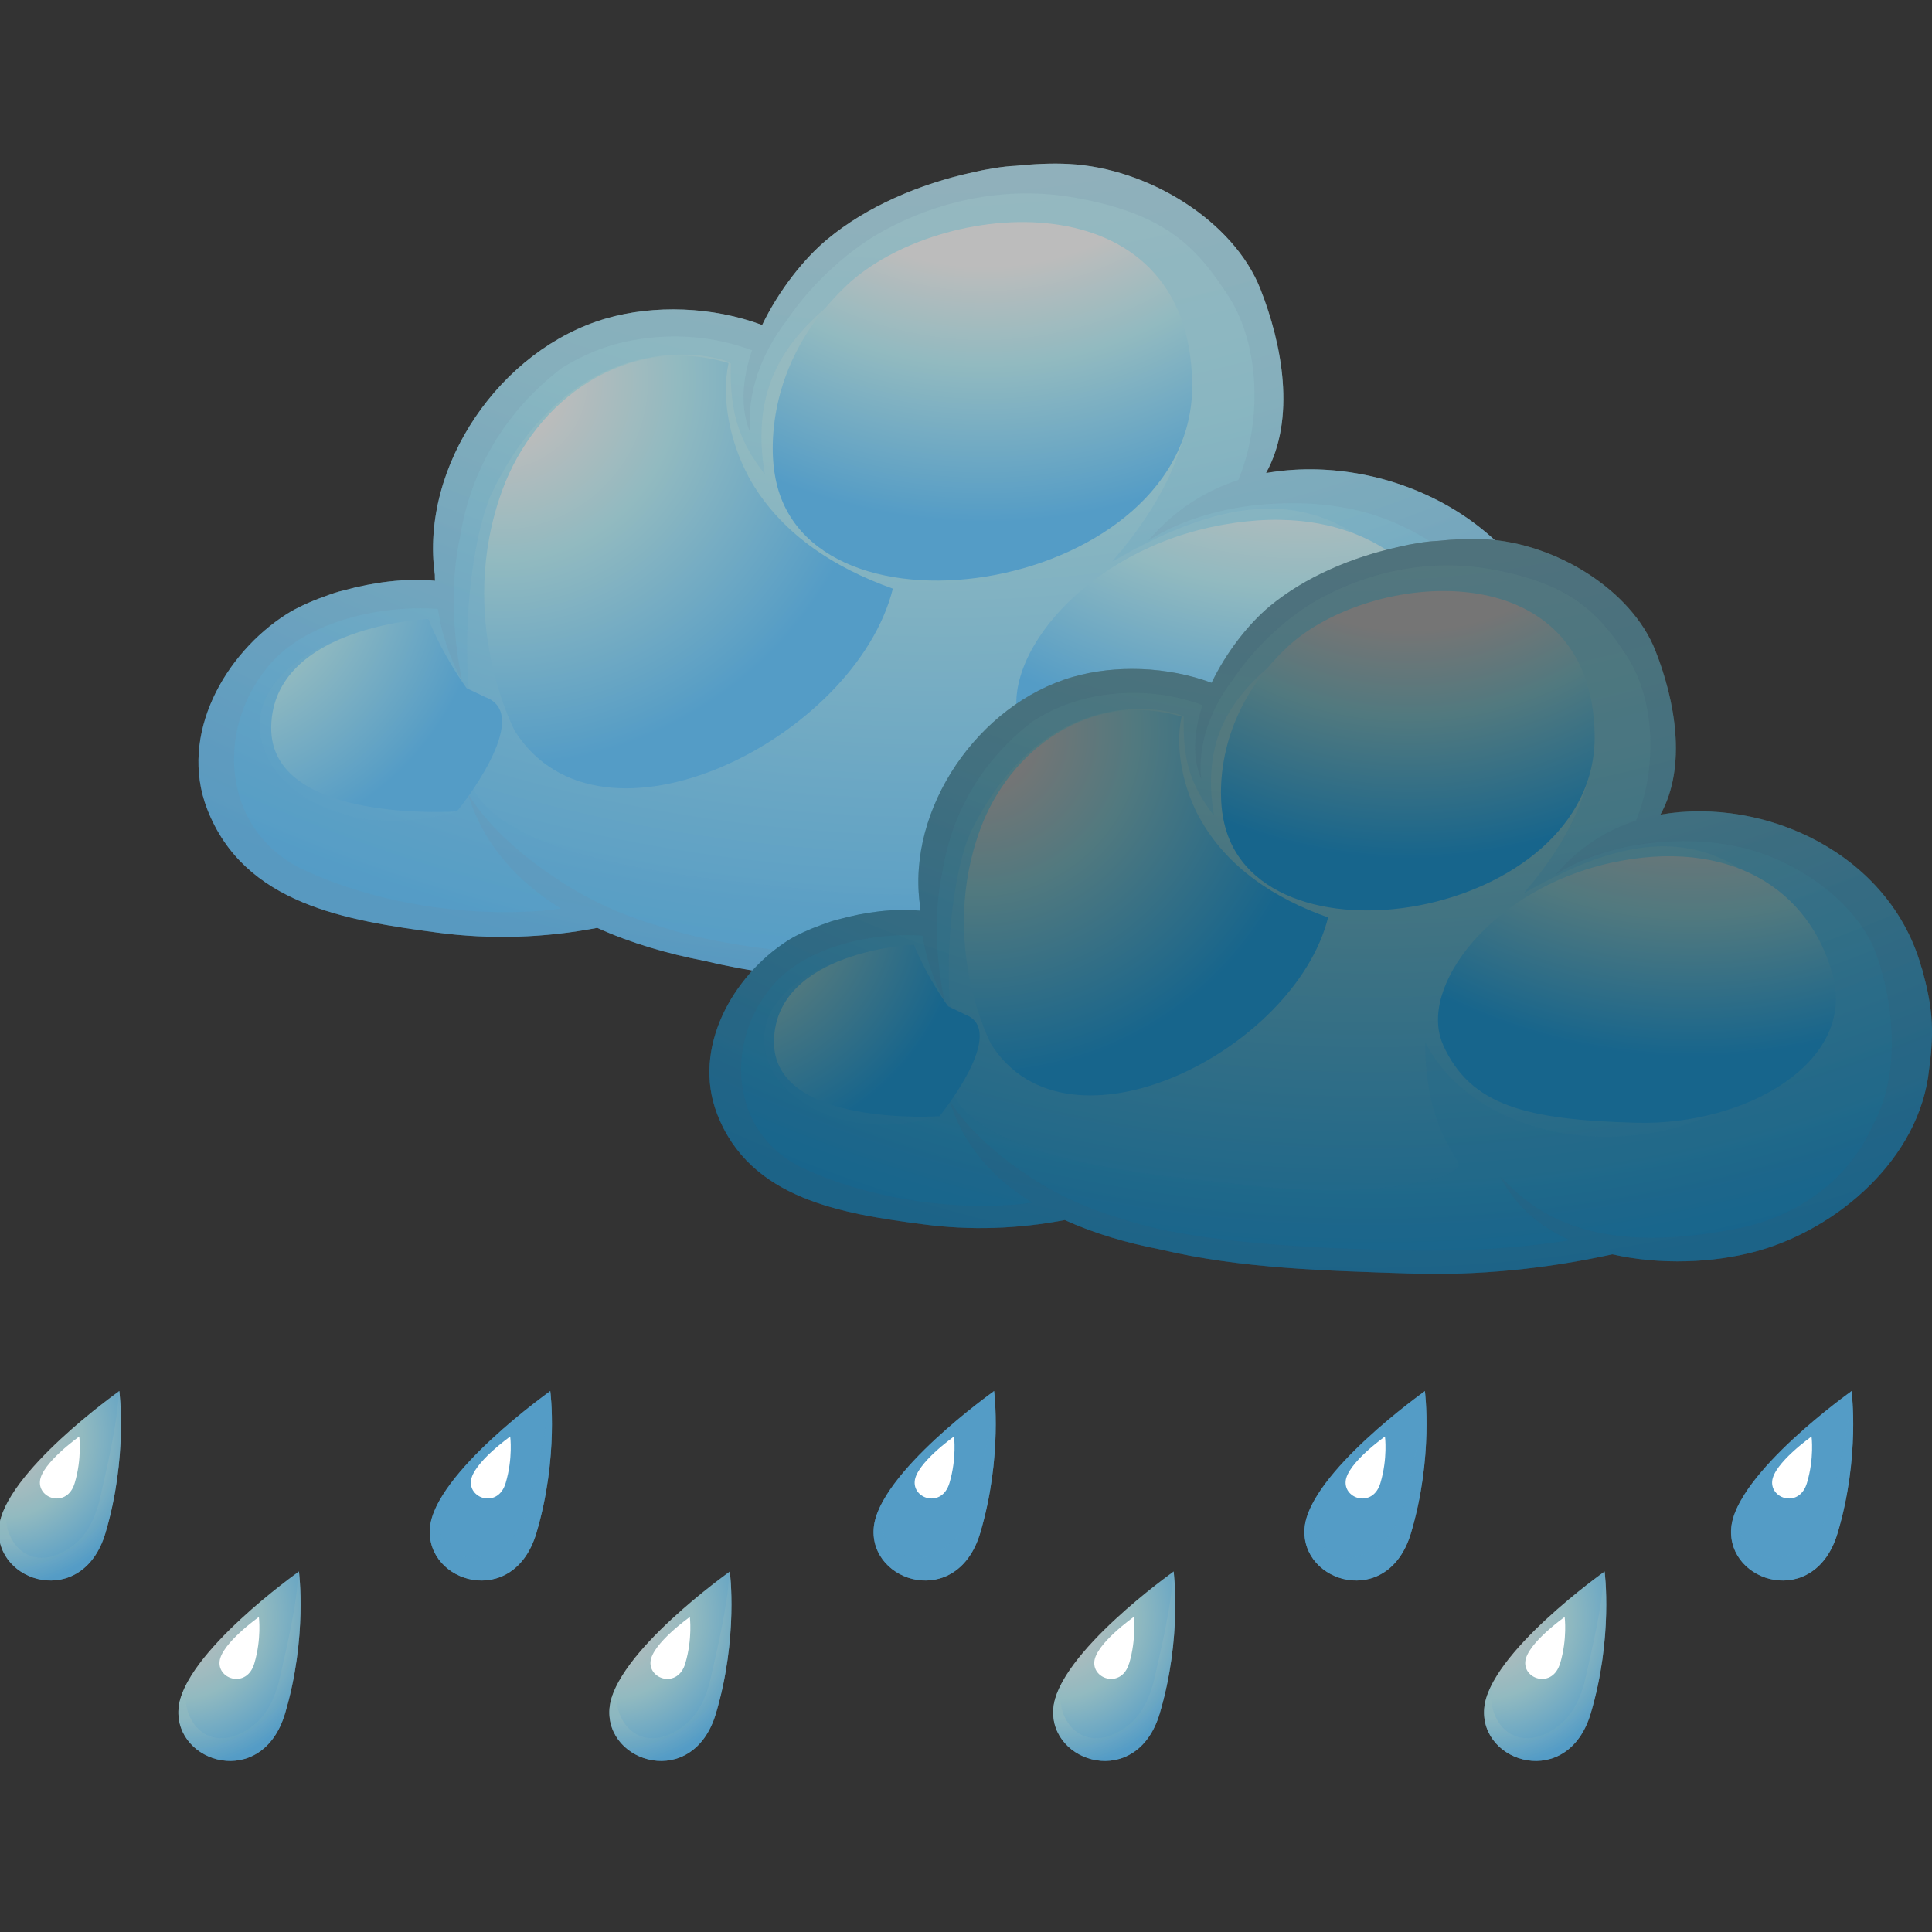 <svg width="200" height="200" viewBox="0 0 200 200" fill="none" xmlns="http://www.w3.org/2000/svg">
<rect x="0" y="0" width="200" height="200" fill="#333333" stroke="none"/>
<g clip-path="url(#clip0_142_17205)">
<path d="M161.408 66.807C157.756 53.51 143.207 46.857 131.058 48.97C134.18 43.326 132.736 35.648 130.475 29.917C127.71 22.89 118.9 17.403 110.665 16.977C108.882 16.881 107.012 16.977 105.125 17.168C103.856 17.211 101.873 17.559 100.768 17.829C95.159 19.038 89.68 21.412 85.663 24.751C83.254 26.742 80.636 30.038 78.897 33.647C73.74 31.717 67.687 31.543 62.774 32.96C51.808 36.117 43.451 48.266 45.016 59.51C45.016 59.71 45.016 59.919 45.033 60.119C41.99 59.823 38.615 60.284 35.633 61.102C34.867 61.284 34.52 61.406 33.572 61.754C32.067 62.293 30.702 62.919 29.658 63.58C23.258 67.668 18.483 76.068 21.44 83.73C25.258 93.635 35.902 95.296 45.32 96.548C50.843 97.279 56.417 97.087 61.826 96.052C65.313 97.635 69.122 98.731 72.897 99.461C82.297 101.705 92.324 101.957 101.934 102.27C109.873 102.531 117.718 101.731 125.457 100.044C131.04 101.314 137.223 101.035 142.076 99.722C151.468 97.192 161.191 89.026 162.26 78.503C162.904 73.694 162.599 71.094 161.408 66.807Z" fill="url(#paint0_radial_142_17205)"/>
<g style="mix-blend-mode:multiply" opacity="0.3">
<path d="M161.408 66.807C157.756 53.51 143.207 46.857 131.058 48.97C134.18 43.326 132.736 35.648 130.475 29.917C127.71 22.89 118.9 17.403 110.665 16.977C108.882 16.881 107.012 16.977 105.125 17.168C103.856 17.211 101.873 17.559 100.768 17.829C95.159 19.038 89.68 21.412 85.663 24.751C83.254 26.742 80.636 30.038 78.897 33.647C73.74 31.717 67.687 31.543 62.774 32.96C51.808 36.117 43.451 48.266 45.016 59.51C45.016 59.71 45.016 59.919 45.033 60.119C41.99 59.823 38.615 60.284 35.633 61.102C34.867 61.284 34.52 61.406 33.572 61.754C32.067 62.293 30.702 62.919 29.658 63.58C23.258 67.668 18.483 76.068 21.44 83.73C25.258 93.635 35.902 95.296 45.32 96.548C50.843 97.279 56.417 97.087 61.826 96.052C65.313 97.635 69.122 98.731 72.897 99.461C82.297 101.705 92.324 101.957 101.934 102.27C109.873 102.531 117.718 101.731 125.457 100.044C131.04 101.314 137.223 101.035 142.076 99.722C151.468 97.192 161.191 89.026 162.26 78.503C162.904 73.694 162.599 71.094 161.408 66.807ZM144.407 78.329C134.641 89.852 110.882 89.165 103.725 75.433C103.673 80.312 104.629 84.973 107.508 89.304C108.612 91 98.951 93.8 83.332 92.026C74.14 90.983 49.173 89.374 48.355 79.408C47.477 80.912 47.347 82.677 47.477 83.938C27.31 90.061 14.979 67.415 44.329 64.067C45.338 66.25 46.086 69.52 48.608 72.198C47.773 63.98 49.147 54.64 50.999 50.858C60.052 32.369 75.671 37.1 75.653 37.648C75.523 42.805 76.532 45.701 79.175 49.092C77.662 40.161 81.219 35.221 86.645 30.891C92.55 26.169 100.22 23.586 107.838 24.273C114.474 24.873 121.431 27.969 122.857 35.195C124.64 44.205 120.7 51.666 115.126 58.136C123.44 53.423 132.901 49.64 141.441 56.084C147.85 60.919 149.703 72.068 144.389 78.321L144.407 78.329Z" fill="url(#paint1_radial_142_17205)"/>
</g>
<g style="mix-blend-mode:multiply" opacity="0.4">
<path opacity="0.4" d="M161.408 66.807C157.756 53.51 143.207 46.857 131.058 48.97C134.18 43.326 132.736 35.648 130.475 29.917C127.71 22.89 118.9 17.403 110.665 16.977C108.882 16.881 107.012 16.977 105.125 17.168C103.856 17.211 101.873 17.559 100.768 17.829C95.159 19.038 89.68 21.412 85.663 24.751C83.254 26.742 80.636 30.038 78.897 33.647C73.74 31.717 67.687 31.543 62.774 32.96C51.808 36.117 43.451 48.266 45.016 59.51C45.016 59.71 45.016 59.919 45.033 60.119C41.99 59.823 38.615 60.284 35.633 61.102C34.867 61.284 34.52 61.406 33.572 61.754C32.067 62.293 30.702 62.919 29.658 63.58C23.258 67.668 18.483 76.068 21.44 83.73C25.258 93.635 35.902 95.296 45.32 96.548C50.843 97.279 56.417 97.087 61.826 96.052C65.313 97.635 69.122 98.731 72.897 99.461C82.297 101.705 92.324 101.957 101.934 102.27C109.873 102.531 117.718 101.731 125.457 100.044C131.04 101.314 137.223 101.035 142.076 99.722C151.468 97.192 161.191 89.026 162.26 78.503C162.904 73.694 162.599 71.094 161.408 66.807ZM155.825 84.852C153.207 91.078 147.285 95.652 139.893 97.079C133.493 98.314 126.327 98.853 120.109 96.426C117.665 95.47 115.561 94.07 113.691 92.243C113.3 91.87 112.848 91.452 112.43 91.009C114.126 94.426 117.022 96.844 120.509 98.427C113.943 99.461 107.221 99.748 100.655 99.583C93.75 99.409 77.48 99.044 68.235 95.87C64.618 94.826 61.148 93.27 58.017 91.226C54.556 88.974 50.747 85.886 48.434 82.147C49.999 87.417 53.565 91.278 58.069 94.061C57.33 94.157 56.591 94.244 55.843 94.296C47.903 94.896 38.72 93.435 31.493 90.069C22.736 85.991 22.197 74.955 28.267 68.415C31.928 64.459 39.137 62.589 45.329 63.032C45.729 65.667 46.581 68.207 47.851 70.537C46.842 65.624 46.59 60.389 47.634 55.545C48.703 48.779 52.243 42.639 58.104 38.135C60.304 36.735 62.783 35.717 65.513 35.221C69.835 34.447 74.044 34.839 77.845 36.265C76.836 39.248 76.593 42.274 77.688 44.848C77.21 40.752 78.906 36.422 81.436 33.187C84.15 29.134 88.132 25.681 91.576 23.829C97.551 20.612 104.403 19.281 111.1 20.438C120.848 22.116 123.97 25.777 127.092 30.534C130.588 35.848 130.579 43.944 128.188 49.692C124.727 50.805 121.527 52.849 118.865 55.971C121.996 53.919 126.214 52.718 129.701 52.327C133.893 51.849 138.302 52.04 142.346 53.345C147.32 54.962 152.816 58.702 155.399 63.641C156.668 65.911 160.095 76.642 155.825 84.869V84.852Z" fill="#6F8AA4"/>
</g>
<path style="mix-blend-mode:screen" d="M87.637 29.56C78.01 38.639 80.21 49.127 80.21 49.127C83.236 67.876 123.692 61.197 123.413 39.735C123.144 18.272 97.272 20.472 87.637 29.551V29.56Z" fill="url(#paint2_radial_142_17205)"/>
<path style="mix-blend-mode:screen" d="M77.471 49.3C75.741 46.118 74.584 41.491 75.419 37.587C64.818 34.447 55.426 41.404 52.008 50.709C47.112 64.049 53.287 75.659 53.287 75.659C62.192 89.73 88.559 76.398 92.429 60.936C86.315 58.771 80.645 55.136 77.463 49.309L77.471 49.3Z" fill="url(#paint3_radial_142_17205)"/>
<path style="mix-blend-mode:screen" d="M50.252 72.172L48.303 71.242C48.303 71.242 45.895 67.989 44.347 64.067C44.347 64.067 28.293 64.781 28.076 75.216C27.867 85.33 47.303 83.999 47.303 83.999C47.303 83.999 55.417 74.068 50.252 72.172Z" fill="url(#paint4_radial_142_17205)"/>
<path style="mix-blend-mode:screen" d="M105.804 75.721C102.786 69.007 111.508 57.606 125.257 54.589C139.015 51.571 148.407 57.606 151.086 67.668C153.764 77.73 141.024 85.104 128.275 84.774C115.526 84.434 109.004 82.834 105.804 75.721Z" fill="url(#paint5_radial_142_17205)"/>
<path d="M198.933 100.226C195.681 88.382 182.714 82.451 171.887 84.329C174.67 79.303 173.383 72.459 171.366 67.354C168.905 61.093 161.06 56.205 153.721 55.823C152.129 55.736 150.468 55.823 148.79 55.997C147.651 56.031 145.885 56.344 144.911 56.588C139.911 57.666 135.032 59.779 131.449 62.754C129.31 64.528 126.971 67.458 125.423 70.685C120.822 68.972 115.431 68.815 111.056 70.076C101.282 72.894 93.838 83.712 95.238 93.73C95.238 93.913 95.238 94.095 95.255 94.278C92.551 94.017 89.542 94.417 86.88 95.156C86.202 95.313 85.889 95.435 85.046 95.739C83.706 96.226 82.489 96.774 81.558 97.365C75.854 101.009 71.601 108.488 74.236 115.314C77.636 124.141 87.124 125.628 95.516 126.733C100.438 127.394 105.404 127.22 110.222 126.298C113.326 127.707 116.718 128.689 120.083 129.333C128.458 131.333 137.389 131.551 145.955 131.829C153.034 132.064 160.017 131.351 166.913 129.846C171.887 130.977 177.392 130.724 181.723 129.559C190.089 127.307 198.75 120.028 199.707 110.653C200.281 106.375 200.003 104.053 198.95 100.235L198.933 100.226Z" fill="url(#paint6_radial_142_17205)"/>
<g style="mix-blend-mode:multiply" opacity="0.3">
<path d="M198.933 100.226C195.681 88.382 182.714 82.451 171.887 84.329C174.67 79.303 173.383 72.459 171.366 67.354C168.905 61.093 161.06 56.205 153.721 55.823C152.129 55.736 150.468 55.823 148.79 55.997C147.651 56.031 145.885 56.344 144.911 56.588C139.911 57.666 135.032 59.779 131.449 62.754C129.31 64.528 126.971 67.458 125.423 70.685C120.822 68.972 115.431 68.815 111.056 70.076C101.282 72.894 93.838 83.712 95.238 93.73C95.238 93.913 95.238 94.095 95.255 94.278C92.551 94.017 89.542 94.417 86.88 95.156C86.202 95.313 85.889 95.435 85.046 95.739C83.706 96.226 82.489 96.774 81.558 97.365C75.854 101.009 71.601 108.488 74.236 115.314C77.636 124.141 87.124 125.628 95.516 126.733C100.438 127.394 105.404 127.22 110.222 126.298C113.326 127.707 116.718 128.689 120.083 129.333C128.458 131.333 137.389 131.551 145.955 131.829C153.034 132.064 160.017 131.351 166.913 129.846C171.887 130.977 177.392 130.724 181.723 129.559C190.089 127.307 198.75 120.028 199.707 110.653C200.281 106.375 200.003 104.053 198.95 100.235L198.933 100.226ZM183.793 110.488C175.088 120.75 153.921 120.141 147.546 107.905C147.503 112.253 148.346 116.41 150.92 120.263C151.912 121.776 143.302 124.272 129.388 122.689C121.196 121.758 98.951 120.324 98.221 111.445C97.438 112.793 97.325 114.358 97.438 115.48C79.463 120.932 68.479 100.757 94.629 97.774C95.533 99.713 96.203 102.626 98.438 105.018C97.69 97.696 98.916 89.373 100.569 85.999C108.639 69.528 122.553 73.746 122.536 74.233C122.423 78.833 123.318 81.399 125.675 84.434C124.327 76.477 127.501 72.076 132.336 68.215C137.598 64.015 144.433 61.701 151.216 62.319C157.13 62.858 163.33 65.615 164.6 72.05C166.183 80.077 162.678 86.721 157.712 92.495C165.113 88.295 173.548 84.929 181.158 90.669C186.871 94.974 188.524 104.914 183.793 110.488Z" fill="url(#paint7_radial_142_17205)"/>
</g>
<g style="mix-blend-mode:multiply" opacity="0.4">
<path opacity="0.4" d="M198.933 100.226C195.681 88.382 182.714 82.451 171.887 84.329C174.67 79.303 173.383 72.459 171.366 67.354C168.905 61.093 161.06 56.205 153.721 55.823C152.129 55.736 150.468 55.823 148.79 55.997C147.651 56.031 145.885 56.344 144.911 56.588C139.911 57.666 135.032 59.779 131.449 62.754C129.31 64.528 126.971 67.458 125.423 70.685C120.822 68.972 115.431 68.815 111.056 70.076C101.282 72.894 93.838 83.712 95.238 93.73C95.238 93.913 95.238 94.095 95.255 94.278C92.551 94.017 89.542 94.417 86.88 95.156C86.202 95.313 85.889 95.435 85.046 95.739C83.706 96.226 82.489 96.774 81.558 97.365C75.854 101.009 71.601 108.488 74.236 115.314C77.636 124.141 87.124 125.628 95.516 126.733C100.438 127.394 105.404 127.22 110.222 126.298C113.326 127.707 116.718 128.689 120.083 129.333C128.458 131.333 137.389 131.551 145.955 131.829C153.034 132.064 160.017 131.351 166.913 129.846C171.887 130.977 177.392 130.724 181.723 129.559C190.089 127.307 198.75 120.028 199.707 110.653C200.281 106.375 200.003 104.053 198.95 100.235L198.933 100.226ZM193.959 116.297C191.619 121.845 186.349 125.924 179.766 127.194C174.061 128.298 167.678 128.785 162.139 126.611C159.965 125.759 158.086 124.515 156.417 122.88C156.077 122.55 155.669 122.176 155.295 121.776C156.808 124.82 159.391 126.968 162.495 128.385C156.651 129.316 150.66 129.568 144.807 129.42C138.65 129.263 124.153 128.942 115.926 126.107C112.7 125.167 109.613 123.793 106.821 121.967C103.743 119.958 100.351 117.21 98.281 113.88C99.682 118.576 102.847 122.019 106.865 124.498C106.204 124.585 105.552 124.663 104.882 124.715C97.803 125.246 89.629 123.95 83.185 120.95C75.384 117.323 74.906 107.488 80.306 101.652C83.576 98.13 89.994 96.469 95.507 96.861C95.864 99.209 96.62 101.47 97.76 103.54C96.864 99.157 96.638 94.495 97.568 90.182C98.516 84.155 101.673 78.685 106.9 74.668C108.856 73.415 111.065 72.511 113.509 72.067C117.361 71.38 121.109 71.737 124.492 72.998C123.597 75.65 123.379 78.355 124.353 80.642C123.927 76.998 125.44 73.128 127.701 70.25C130.119 66.641 133.667 63.562 136.737 61.91C142.059 59.04 148.172 57.858 154.129 58.884C162.817 60.388 165.6 63.641 168.383 67.876C171.496 72.607 171.487 79.825 169.357 84.947C166.278 85.938 163.426 87.756 161.052 90.538C163.843 88.704 167.591 87.643 170.705 87.286C174.435 86.86 178.366 87.034 181.975 88.199C186.41 89.634 191.306 92.965 193.611 97.365C194.741 99.383 197.794 108.949 193.994 116.28L193.959 116.297Z" fill="#39556E"/>
</g>
<path style="mix-blend-mode:screen" d="M133.206 67.032C124.623 75.129 126.588 84.469 126.588 84.469C129.284 101.174 165.331 95.226 165.078 76.103C164.835 56.98 141.789 58.936 133.206 67.032Z" fill="url(#paint8_radial_142_17205)"/>
<path style="mix-blend-mode:screen" d="M124.145 84.617C122.597 81.782 121.57 77.659 122.318 74.181C112.865 71.389 104.499 77.581 101.464 85.869C97.108 97.757 102.604 108.097 102.604 108.097C110.535 120.637 134.032 108.758 137.485 94.974C132.032 93.052 126.98 89.808 124.153 84.617H124.145Z" fill="url(#paint9_radial_142_17205)"/>
<path style="mix-blend-mode:screen" d="M99.891 105.009L98.151 104.175C98.151 104.175 96.003 101.279 94.621 97.783C94.621 97.783 80.315 98.418 80.124 107.723C79.941 116.732 97.255 115.549 97.255 115.549C97.255 115.549 104.482 106.696 99.891 105.018V105.009Z" fill="url(#paint10_radial_142_17205)"/>
<path style="mix-blend-mode:screen" d="M149.39 108.157C146.703 102.183 154.477 92.026 166.722 89.33C178.975 86.643 187.341 92.017 189.732 100.983C192.124 109.949 180.766 116.523 169.409 116.228C158.052 115.923 152.234 114.497 149.381 108.157H149.39Z" fill="url(#paint11_radial_142_17205)"/>
<path d="M12.344 144.004C12.344 144.004 0.343 152.501 -0.109 158.188C-0.561 163.876 8.552 166.606 10.909 158.719C13.257 150.831 12.353 144.004 12.353 144.004H12.344Z" fill="url(#paint12_radial_142_17205)"/>
<path style="mix-blend-mode:multiply" opacity="0.6" d="M12.266 144.056C12.266 147.092 10.805 153.04 10.474 154.579C9.9 157.249 8.926 159.466 6.404 160.719C2.361 162.736 -0.274 158.684 0.9 155.318C0.343 156.31 -0.04 157.284 -0.109 158.179C-0.561 163.867 8.552 166.597 10.909 158.71C13.257 150.822 12.353 143.996 12.353 143.996C12.353 143.996 12.3 144.03 12.274 144.056H12.266Z" fill="url(#paint13_radial_142_17205)"/>
<path d="M7.735 153.518C6.97 156.101 3.979 155.214 4.135 153.344C4.283 151.483 8.205 148.709 8.205 148.709C8.205 148.709 8.501 150.944 7.735 153.518Z" fill="white"/>
<path d="M56.956 144.004C56.956 144.004 44.955 152.501 44.503 158.188C44.051 163.876 53.165 166.606 55.522 158.719C57.87 150.831 56.965 144.004 56.965 144.004H56.956Z" fill="url(#paint14_radial_142_17205)"/>
<path style="mix-blend-mode:multiply" opacity="0.6" d="M56.878 144.056C56.878 147.092 55.417 153.04 55.087 154.579C54.513 157.249 53.539 159.466 51.017 160.719C46.964 162.736 44.338 158.684 45.512 155.318C44.955 156.31 44.573 157.284 44.503 158.179C44.051 163.867 53.165 166.597 55.521 158.71C57.869 150.822 56.965 143.996 56.965 143.996C56.965 143.996 56.913 144.03 56.887 144.056H56.878Z" fill="url(#paint15_radial_142_17205)"/>
<path d="M52.347 153.518C51.582 156.101 48.599 155.214 48.747 153.344C48.895 151.483 52.817 148.709 52.817 148.709C52.817 148.709 53.112 150.944 52.347 153.518Z" fill="white"/>
<path d="M102.899 144.004C102.899 144.004 90.898 152.501 90.446 158.188C89.994 163.876 99.108 166.606 101.464 158.719C103.812 150.831 102.908 144.004 102.908 144.004H102.899Z" fill="url(#paint16_radial_142_17205)"/>
<path style="mix-blend-mode:multiply" opacity="0.6" d="M102.821 144.056C102.821 147.092 101.36 153.04 101.029 154.579C100.455 157.249 99.49 159.466 96.96 160.719C92.916 162.736 90.281 158.684 91.455 155.318C90.898 156.31 90.516 157.284 90.446 158.179C89.994 163.867 99.108 166.597 101.464 158.71C103.812 150.822 102.908 143.996 102.908 143.996C102.908 143.996 102.856 144.03 102.83 144.056H102.821Z" fill="url(#paint17_radial_142_17205)"/>
<path d="M98.29 153.518C97.525 156.101 94.533 155.214 94.69 153.344C94.838 151.483 98.76 148.709 98.76 148.709C98.76 148.709 99.055 150.944 98.29 153.518Z" fill="white"/>
<path d="M147.503 144.004C147.503 144.004 135.502 152.501 135.049 158.188C134.597 163.876 143.711 166.606 146.059 158.719C148.407 150.831 147.503 144.004 147.503 144.004Z" fill="url(#paint18_radial_142_17205)"/>
<path style="mix-blend-mode:multiply" opacity="0.6" d="M147.425 144.056C147.425 147.092 145.964 153.04 145.633 154.579C145.059 157.249 144.085 159.466 141.563 160.719C137.519 162.736 134.893 158.684 136.058 155.318C135.502 156.31 135.119 157.284 135.05 158.179C134.597 163.867 143.711 166.597 146.059 158.71C148.407 150.822 147.503 143.996 147.503 143.996C147.503 143.996 147.451 144.03 147.425 144.056Z" fill="url(#paint19_radial_142_17205)"/>
<path d="M142.902 153.518C142.137 156.101 139.146 155.214 139.302 153.344C139.45 151.483 143.372 148.709 143.372 148.709C143.372 148.709 143.668 150.944 142.902 153.518Z" fill="white"/>
<path d="M191.672 144.004C191.672 144.004 179.671 152.5 179.218 158.188C178.757 163.875 187.88 166.606 190.228 158.718C192.585 150.831 191.672 144.004 191.672 144.004Z" fill="url(#paint20_radial_142_17205)"/>
<path style="mix-blend-mode:multiply" opacity="0.6" d="M191.584 144.056C191.584 147.092 190.123 153.04 189.793 154.579C189.219 157.249 188.254 159.466 185.723 160.719C181.679 162.736 179.053 158.684 180.218 155.318C179.662 156.31 179.279 157.284 179.209 158.179C178.748 163.867 187.871 166.597 190.219 158.71C192.576 150.822 191.663 143.996 191.663 143.996C191.663 143.996 191.61 144.03 191.584 144.056Z" fill="url(#paint21_radial_142_17205)"/>
<path d="M187.054 153.518C186.289 156.101 183.306 155.214 183.454 153.344C183.601 151.483 187.532 148.709 187.532 148.709C187.532 148.709 187.828 150.944 187.054 153.518Z" fill="white"/>
<path d="M30.937 162.684C30.937 162.684 18.936 171.18 18.483 176.867C18.031 182.555 27.145 185.285 29.502 177.398C31.85 169.51 30.945 162.684 30.945 162.684H30.937Z" fill="url(#paint22_radial_142_17205)"/>
<path style="mix-blend-mode:multiply" opacity="0.6" d="M30.858 162.736C30.858 165.771 29.398 171.72 29.067 173.259C28.493 175.92 27.519 178.137 24.997 179.398C20.945 181.416 18.318 177.363 19.492 173.998C18.936 174.989 18.553 175.963 18.483 176.859C18.031 182.546 27.145 185.277 29.502 177.39C31.85 169.502 30.945 162.675 30.945 162.675C30.945 162.675 30.902 162.71 30.867 162.727L30.858 162.736Z" fill="url(#paint23_radial_142_17205)"/>
<path d="M26.328 172.198C25.563 174.781 22.571 173.885 22.728 172.024C22.876 170.163 26.798 167.389 26.798 167.389C26.798 167.389 27.093 169.615 26.328 172.198Z" fill="white"/>
<path d="M75.549 162.684C75.549 162.684 63.548 171.18 63.096 176.867C62.644 182.555 71.757 185.285 74.106 177.398C76.454 169.51 75.549 162.684 75.549 162.684Z" fill="url(#paint24_radial_142_17205)"/>
<path style="mix-blend-mode:multiply" opacity="0.6" d="M75.471 162.736C75.471 165.771 74.01 171.72 73.679 173.259C73.105 175.92 72.131 178.137 69.609 179.398C65.566 181.416 62.931 177.363 64.105 173.998C63.548 174.989 63.166 175.963 63.096 176.859C62.644 182.546 71.757 185.277 74.106 177.39C76.454 169.502 75.549 162.675 75.549 162.675C75.549 162.675 75.497 162.71 75.471 162.727V162.736Z" fill="url(#paint25_radial_142_17205)"/>
<path d="M70.94 172.198C70.175 174.781 67.192 173.885 67.34 172.024C67.488 170.163 71.41 167.389 71.41 167.389C71.41 167.389 71.706 169.615 70.94 172.198Z" fill="white"/>
<path d="M121.492 162.684C121.492 162.684 109.491 171.18 109.039 176.867C108.587 182.555 117.7 185.285 120.048 177.398C122.396 169.51 121.492 162.684 121.492 162.684Z" fill="url(#paint26_radial_142_17205)"/>
<path style="mix-blend-mode:multiply" opacity="0.6" d="M121.414 162.736C121.414 165.771 119.953 171.72 119.622 173.259C119.048 175.92 118.074 178.137 115.552 179.398C111.508 181.416 108.873 177.363 110.047 173.998C109.491 174.989 109.108 175.963 109.039 176.859C108.587 182.546 117.7 185.277 120.048 177.39C122.396 169.502 121.492 162.675 121.492 162.675C121.492 162.675 121.44 162.71 121.414 162.727V162.736Z" fill="url(#paint27_radial_142_17205)"/>
<path d="M116.883 172.198C116.117 174.781 113.126 173.885 113.282 172.024C113.43 170.163 117.361 167.389 117.361 167.389C117.361 167.389 117.657 169.615 116.891 172.198H116.883Z" fill="white"/>
<path d="M166.095 162.684C166.095 162.684 154.094 171.18 153.642 176.867C153.19 182.555 162.304 185.285 164.661 177.398C167.009 169.51 166.104 162.684 166.104 162.684H166.095Z" fill="url(#paint28_radial_142_17205)"/>
<path style="mix-blend-mode:multiply" opacity="0.6" d="M166.025 162.736C166.025 165.771 164.564 171.72 164.234 173.259C163.66 175.92 162.686 178.137 160.164 179.398C156.12 181.416 153.485 177.363 154.659 173.998C154.103 174.989 153.72 175.963 153.651 176.859C153.198 182.546 162.312 185.277 164.669 177.39C167.017 169.502 166.112 162.675 166.112 162.675C166.112 162.675 166.06 162.71 166.034 162.727L166.025 162.736Z" fill="url(#paint29_radial_142_17205)"/>
<path d="M161.495 172.198C160.73 174.781 157.738 173.885 157.895 172.024C158.043 170.163 161.973 167.389 161.973 167.389C161.973 167.389 162.269 169.615 161.504 172.198H161.495Z" fill="white"/>
</g>
<defs>
<radialGradient id="paint0_radial_142_17205" cx="0" cy="0" r="1" gradientUnits="userSpaceOnUse" gradientTransform="translate(97.255 -79.744) scale(182.467 182.467)">
<stop offset="0.16" stop-color="#BCBCBC"/>
<stop offset="0.69" stop-color="#92BAC0"/>
<stop offset="1" stop-color="#549CC6"/>
</radialGradient>
<radialGradient id="paint1_radial_142_17205" cx="0" cy="0" r="1" gradientUnits="userSpaceOnUse" gradientTransform="translate(97.255 -79.744) scale(182.467 182.467)">
<stop offset="0.39" stop-color="#92BAC0"/>
<stop offset="1" stop-color="#549CC6"/>
</radialGradient>
<radialGradient id="paint2_radial_142_17205" cx="0" cy="0" r="1" gradientUnits="userSpaceOnUse" gradientTransform="translate(101.89 -1.738) scale(56.387 56.387)">
<stop offset="0.52" stop-color="#BCBCBC"/>
<stop offset="0.7" stop-color="#92BAC0"/>
<stop offset="0.99" stop-color="#549CC6"/>
</radialGradient>
<radialGradient id="paint3_radial_142_17205" cx="0" cy="0" r="1" gradientUnits="userSpaceOnUse" gradientTransform="translate(51.599 39.352) scale(40.429 40.429)">
<stop offset="0.15" stop-color="#BCBCBC"/>
<stop offset="0.46" stop-color="#92BAC0"/>
<stop offset="0.99" stop-color="#549CC6"/>
</radialGradient>
<radialGradient id="paint4_radial_142_17205" cx="0" cy="0" r="1" gradientUnits="userSpaceOnUse" gradientTransform="translate(21.049 58.728) scale(29.681 29.681)">
<stop offset="0.15" stop-color="#BCBCBC"/>
<stop offset="0.46" stop-color="#92BAC0"/>
<stop offset="0.99" stop-color="#549CC6"/>
</radialGradient>
<radialGradient id="paint5_radial_142_17205" cx="0" cy="0" r="1" gradientUnits="userSpaceOnUse" gradientTransform="translate(134.763 12.69) scale(65.049 65.049)">
<stop offset="0.55" stop-color="#BCBCBC"/>
<stop offset="0.74" stop-color="#92BAC0"/>
<stop offset="0.99" stop-color="#549CC6"/>
</radialGradient>
<radialGradient id="paint6_radial_142_17205" cx="0" cy="0" r="1" gradientUnits="userSpaceOnUse" gradientTransform="translate(141.772 -30.358) scale(162.578 162.578)">
<stop offset="0.16" stop-color="#757575"/>
<stop offset="0.69" stop-color="#51797F"/>
<stop offset="1" stop-color="#17658C"/>
</radialGradient>
<radialGradient id="paint7_radial_142_17205" cx="0" cy="0" r="1" gradientUnits="userSpaceOnUse" gradientTransform="translate(141.772 -30.358) scale(162.578 162.578)">
<stop offset="0.39" stop-color="#51797F"/>
<stop offset="1" stop-color="#17658C"/>
</radialGradient>
<radialGradient id="paint8_radial_142_17205" cx="0" cy="0" r="1" gradientUnits="userSpaceOnUse" gradientTransform="translate(145.903 39.143) scale(50.248)">
<stop offset="0.52" stop-color="#757575"/>
<stop offset="0.7" stop-color="#51797F"/>
<stop offset="0.99" stop-color="#17658C"/>
</radialGradient>
<radialGradient id="paint9_radial_142_17205" cx="0" cy="0" r="1" gradientUnits="userSpaceOnUse" gradientTransform="translate(101.091 75.755) scale(36.02 36.02)">
<stop offset="0.15" stop-color="#757575"/>
<stop offset="0.46" stop-color="#51797F"/>
<stop offset="0.99" stop-color="#17658C"/>
</radialGradient>
<radialGradient id="paint10_radial_142_17205" cx="0" cy="0" r="1" gradientUnits="userSpaceOnUse" gradientTransform="translate(73.871 93.026) scale(26.446 26.446)">
<stop offset="0.15" stop-color="#757575"/>
<stop offset="0.46" stop-color="#51797F"/>
<stop offset="0.99" stop-color="#17658C"/>
</radialGradient>
<radialGradient id="paint11_radial_142_17205" cx="0" cy="0" r="1" gradientUnits="userSpaceOnUse" gradientTransform="translate(175.192 51.996) scale(57.961 57.961)">
<stop offset="0.55" stop-color="#757575"/>
<stop offset="0.74" stop-color="#51797F"/>
<stop offset="0.99" stop-color="#17658C"/>
</radialGradient>
<radialGradient id="paint12_radial_142_17205" cx="0" cy="0" r="1" gradientUnits="userSpaceOnUse" gradientTransform="translate(0.117 148.761) scale(15.497)">
<stop offset="0.1" stop-color="#BCBCBC"/>
<stop offset="0.54" stop-color="#92BAC0"/>
<stop offset="1" stop-color="#549CC6"/>
</radialGradient>
<radialGradient id="paint13_radial_142_17205" cx="0" cy="0" r="1" gradientUnits="userSpaceOnUse" gradientTransform="translate(0.117 148.761) scale(15.497)">
<stop offset="0.68" stop-color="#92BAC0"/>
<stop offset="1" stop-color="#549CC6"/>
</radialGradient>
<radialGradient id="paint14_radial_142_17205" cx="0" cy="0" r="1" gradientUnits="userSpaceOnUse" gradientTransform="translate(44.721 17.377) scale(15.497 15.497)">
<stop offset="0.1" stop-color="#BCBCBC"/>
<stop offset="0.54" stop-color="#92BAC0"/>
<stop offset="1" stop-color="#549CC6"/>
</radialGradient>
<radialGradient id="paint15_radial_142_17205" cx="0" cy="0" r="1" gradientUnits="userSpaceOnUse" gradientTransform="translate(44.721 17.377) scale(15.497 15.497)">
<stop offset="0.68" stop-color="#92BAC0"/>
<stop offset="1" stop-color="#549CC6"/>
</radialGradient>
<radialGradient id="paint16_radial_142_17205" cx="0" cy="0" r="1" gradientUnits="userSpaceOnUse" gradientTransform="translate(90.672 17.377) scale(15.497)">
<stop offset="0.1" stop-color="#BCBCBC"/>
<stop offset="0.54" stop-color="#92BAC0"/>
<stop offset="1" stop-color="#549CC6"/>
</radialGradient>
<radialGradient id="paint17_radial_142_17205" cx="0" cy="0" r="1" gradientUnits="userSpaceOnUse" gradientTransform="translate(90.672 17.377) scale(15.497)">
<stop offset="0.68" stop-color="#92BAC0"/>
<stop offset="1" stop-color="#549CC6"/>
</radialGradient>
<radialGradient id="paint18_radial_142_17205" cx="0" cy="0" r="1" gradientUnits="userSpaceOnUse" gradientTransform="translate(135.276 17.377) scale(15.497 15.497)">
<stop offset="0.1" stop-color="#BCBCBC"/>
<stop offset="0.54" stop-color="#92BAC0"/>
<stop offset="1" stop-color="#549CC6"/>
</radialGradient>
<radialGradient id="paint19_radial_142_17205" cx="0" cy="0" r="1" gradientUnits="userSpaceOnUse" gradientTransform="translate(135.276 17.377) scale(15.497 15.497)">
<stop offset="0.68" stop-color="#92BAC0"/>
<stop offset="1" stop-color="#549CC6"/>
</radialGradient>
<radialGradient id="paint20_radial_142_17205" cx="0" cy="0" r="1" gradientUnits="userSpaceOnUse" gradientTransform="translate(179.436 17.376) scale(15.497 15.497)">
<stop offset="0.1" stop-color="#BCBCBC"/>
<stop offset="0.54" stop-color="#92BAC0"/>
<stop offset="1" stop-color="#549CC6"/>
</radialGradient>
<radialGradient id="paint21_radial_142_17205" cx="0" cy="0" r="1" gradientUnits="userSpaceOnUse" gradientTransform="translate(179.435 17.377) scale(15.497 15.497)">
<stop offset="0.68" stop-color="#92BAC0"/>
<stop offset="1" stop-color="#549CC6"/>
</radialGradient>
<radialGradient id="paint22_radial_142_17205" cx="0" cy="0" r="1" gradientUnits="userSpaceOnUse" gradientTransform="translate(18.71 167.44) scale(15.497)">
<stop offset="0.1" stop-color="#BCBCBC"/>
<stop offset="0.54" stop-color="#92BAC0"/>
<stop offset="1" stop-color="#549CC6"/>
</radialGradient>
<radialGradient id="paint23_radial_142_17205" cx="0" cy="0" r="1" gradientUnits="userSpaceOnUse" gradientTransform="translate(18.71 167.441) scale(15.497)">
<stop offset="0.68" stop-color="#92BAC0"/>
<stop offset="1" stop-color="#549CC6"/>
</radialGradient>
<radialGradient id="paint24_radial_142_17205" cx="0" cy="0" r="1" gradientUnits="userSpaceOnUse" gradientTransform="translate(63.322 167.44) scale(15.497 15.497)">
<stop offset="0.1" stop-color="#BCBCBC"/>
<stop offset="0.54" stop-color="#92BAC0"/>
<stop offset="1" stop-color="#549CC6"/>
</radialGradient>
<radialGradient id="paint25_radial_142_17205" cx="0" cy="0" r="1" gradientUnits="userSpaceOnUse" gradientTransform="translate(63.322 167.441) scale(15.497 15.497)">
<stop offset="0.68" stop-color="#92BAC0"/>
<stop offset="1" stop-color="#549CC6"/>
</radialGradient>
<radialGradient id="paint26_radial_142_17205" cx="0" cy="0" r="1" gradientUnits="userSpaceOnUse" gradientTransform="translate(109.265 167.44) scale(15.497 15.497)">
<stop offset="0.1" stop-color="#BCBCBC"/>
<stop offset="0.54" stop-color="#92BAC0"/>
<stop offset="1" stop-color="#549CC6"/>
</radialGradient>
<radialGradient id="paint27_radial_142_17205" cx="0" cy="0" r="1" gradientUnits="userSpaceOnUse" gradientTransform="translate(109.265 167.441) scale(15.497 15.497)">
<stop offset="0.68" stop-color="#92BAC0"/>
<stop offset="1" stop-color="#549CC6"/>
</radialGradient>
<radialGradient id="paint28_radial_142_17205" cx="0" cy="0" r="1" gradientUnits="userSpaceOnUse" gradientTransform="translate(153.868 167.44) scale(15.497 15.497)">
<stop offset="0.1" stop-color="#BCBCBC"/>
<stop offset="0.54" stop-color="#92BAC0"/>
<stop offset="1" stop-color="#549CC6"/>
</radialGradient>
<radialGradient id="paint29_radial_142_17205" cx="0" cy="0" r="1" gradientUnits="userSpaceOnUse" gradientTransform="translate(153.868 167.441) scale(15.497)">
<stop offset="0.68" stop-color="#92BAC0"/>
<stop offset="1" stop-color="#549CC6"/>
</radialGradient>
<clipPath id="clip0_142_17205">
<rect width="200" height="200" fill="white"/>
</clipPath>
</defs>
</svg>
